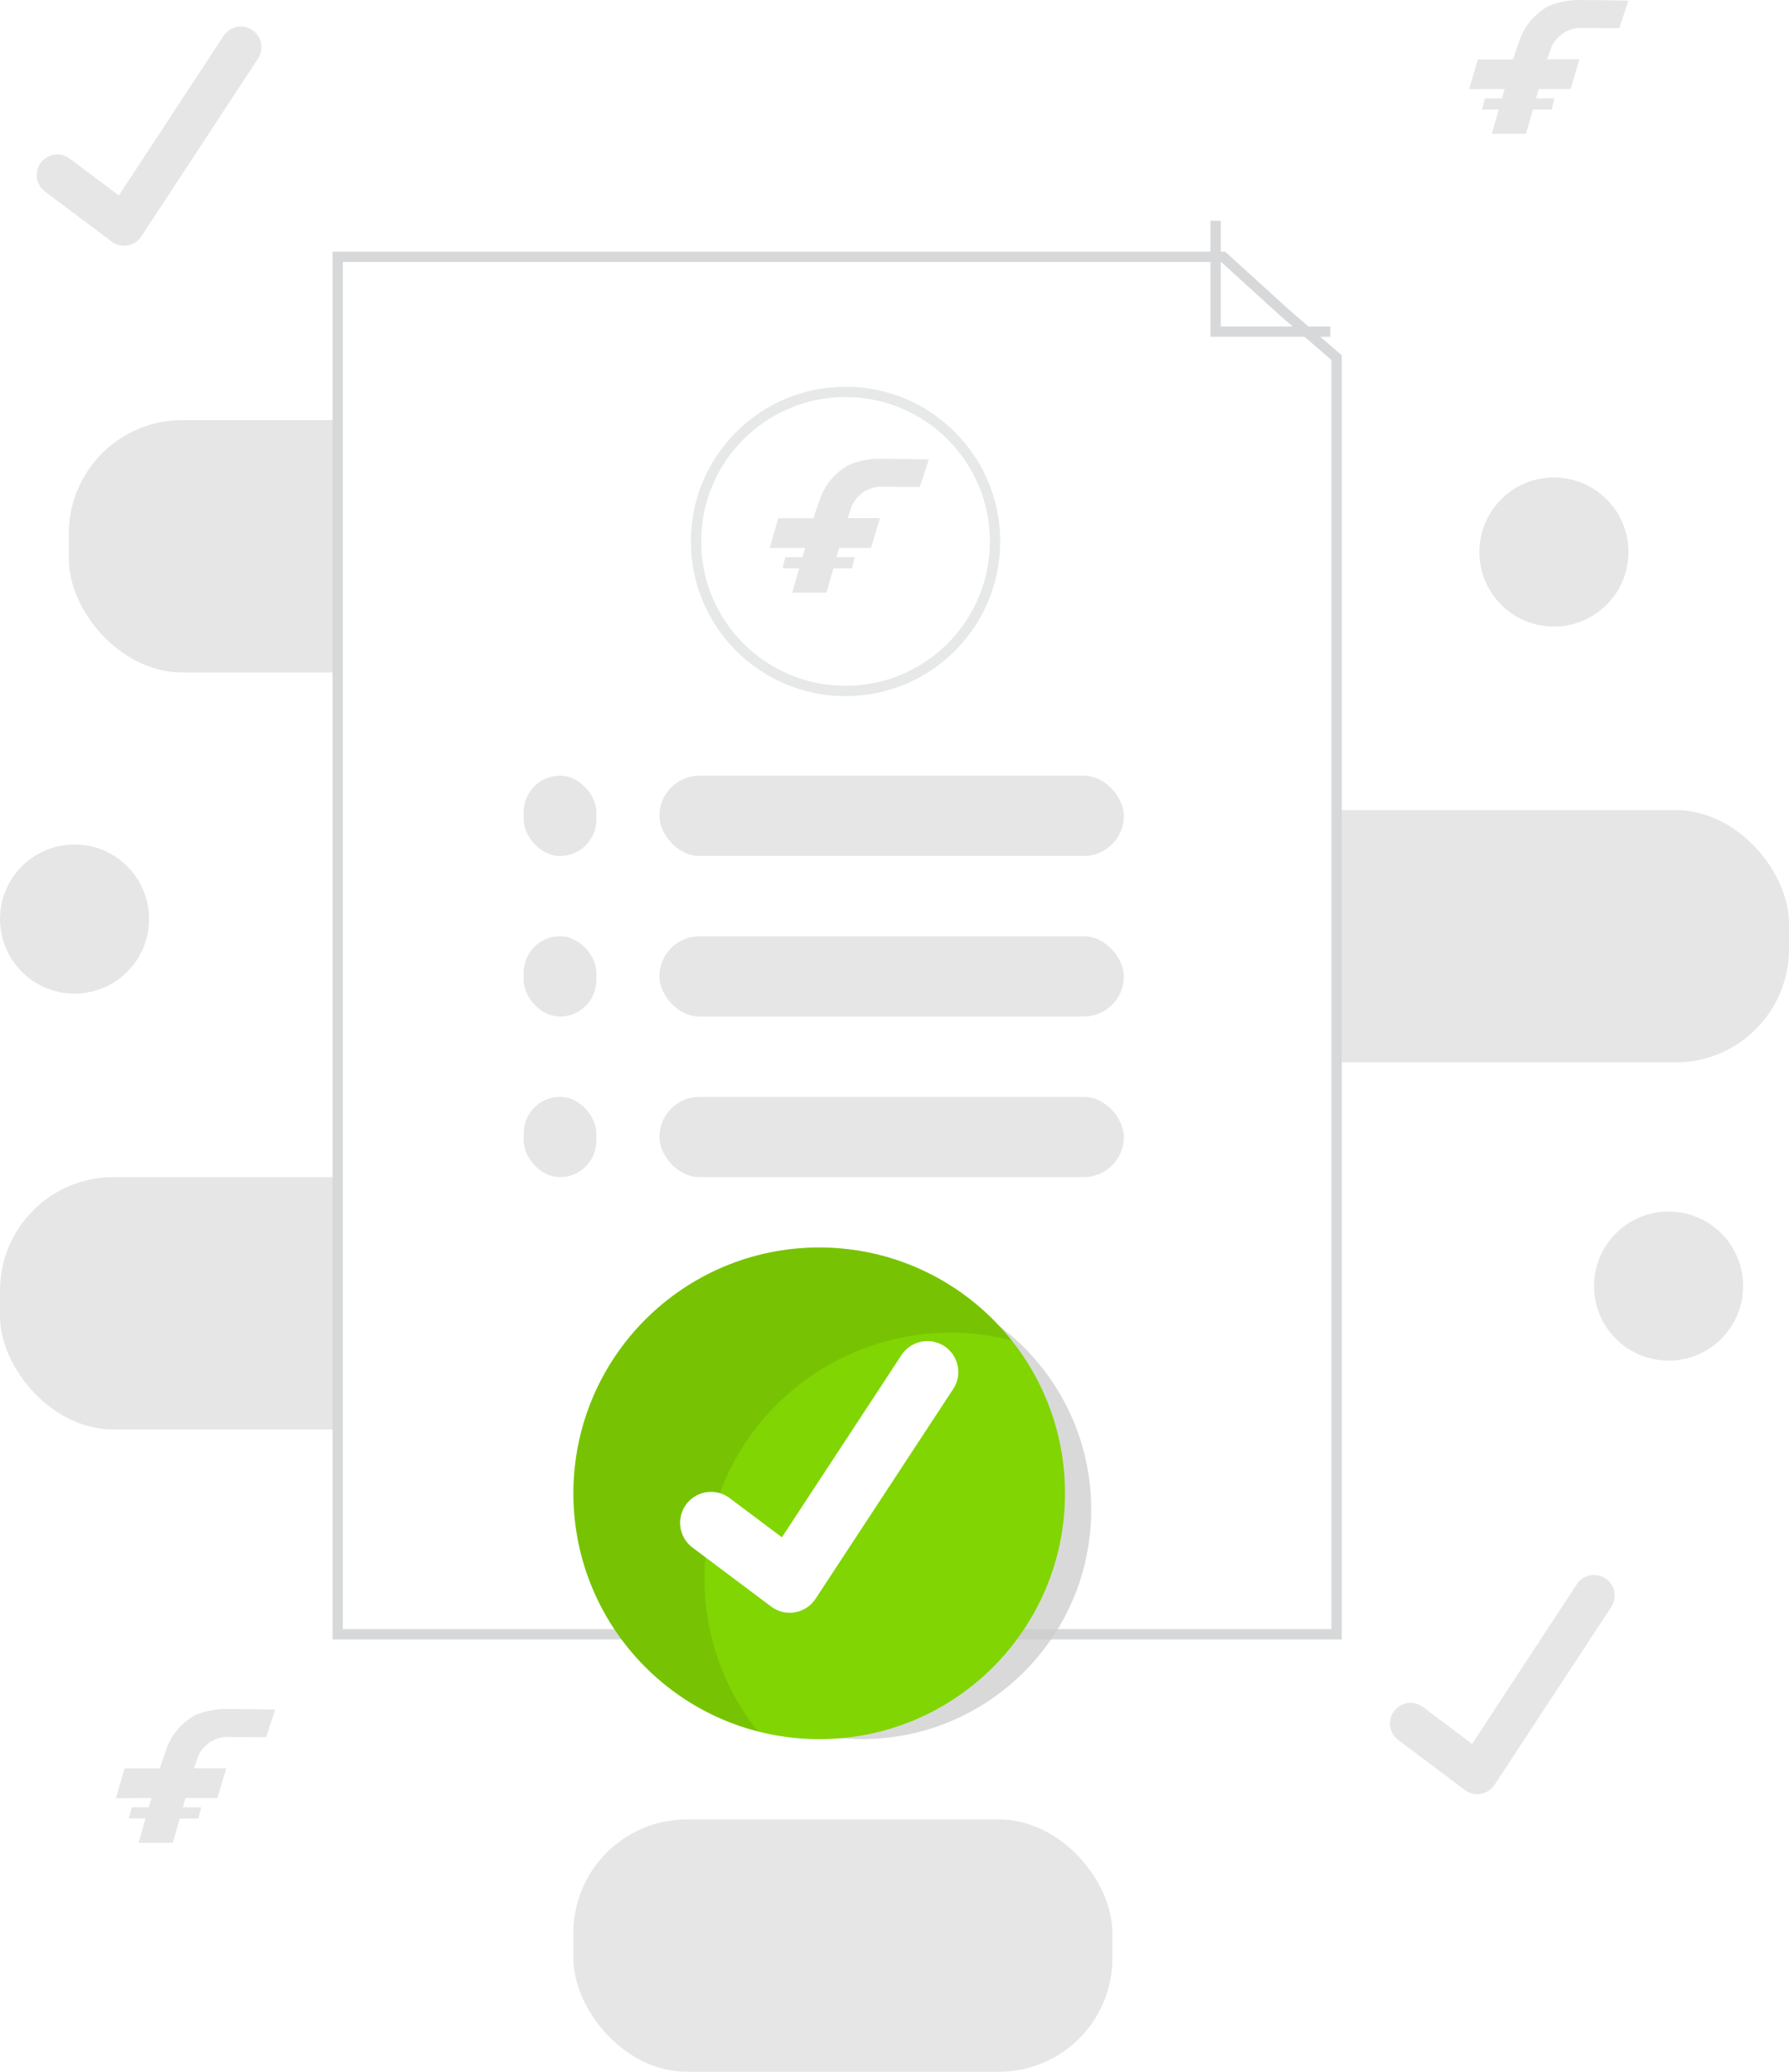 <svg id="Componente" xmlns="http://www.w3.org/2000/svg" xmlns:xlink="http://www.w3.org/1999/xlink" width="173.494" height="200.884" viewBox="0 0 173.494 200.884">
  <defs>
    <filter id="Trazado_3295" x="17.252" y="9.404" width="127.868" height="164.569" filterUnits="userSpaceOnUse">
      <feOffset dy="3" input="SourceAlpha"/>
      <feGaussianBlur stdDeviation="5" result="blur"/>
      <feFlood flood-opacity="0.161"/>
      <feComposite operator="in" in2="blur"/>
      <feComposite in="SourceGraphic"/>
    </filter>
    <filter id="Elipse_348" x="52" y="22.502" width="60" height="60" filterUnits="userSpaceOnUse">
      <feOffset dy="3" input="SourceAlpha"/>
      <feGaussianBlur stdDeviation="5" result="blur-2"/>
      <feFlood flood-opacity="0.169"/>
      <feComposite operator="in" in2="blur-2"/>
      <feComposite in="SourceGraphic"/>
    </filter>
  </defs>
  <rect id="Rectángulo_1518" data-name="Rectángulo 1518" width="111.214" height="24.467" rx="11" transform="translate(62.28 78.548)" fill="#e6e6e6"/>
  <rect id="Rectángulo_1523" data-name="Rectángulo 1523" width="111.214" height="24.467" rx="11" transform="translate(6.673 40.736)" fill="#e6e6e6"/>
  <rect id="Rectángulo_1520" data-name="Rectángulo 1520" width="111.214" height="24.467" rx="11" transform="translate(0 114.137)" fill="#e6e6e6"/>
  <g transform="matrix(1, 0, 0, 1, 0, 0)" filter="url(#Trazado_3295)">
    <g id="Trazado_3295-2" data-name="Trazado 3295" transform="translate(32.25 21.4)" fill="#fff">
      <path d="M 97.368 134.069 L 0.5 134.069 L 0.5 0.5 L 86.365 0.5 L 92.342 5.931 L 92.347 5.935 L 92.351 5.939 L 97.368 10.278 L 97.368 134.069 Z" stroke="none"/>
      <path d="M 1 1 L 1 133.569 L 96.868 133.569 L 96.868 10.506 L 92.024 6.317 L 92.015 6.309 L 92.006 6.301 L 86.172 1 L 1 1 M -7.62939453125e-06 0 L 86.559 0 L 92.678 5.561 L 97.868 10.049 L 97.868 134.569 L -7.62939453125e-06 134.569 L -7.62939453125e-06 0 Z" stroke="none" fill="#d7d8d9"/>
    </g>
  </g>
  <path id="Trazado_3296" data-name="Trazado 3296" d="M281,866v10.751h11.121" transform="translate(-163.113 -844.596)" fill="none" stroke="#d7d8d9" stroke-width="1"/>
  <rect id="Rectángulo_1499" data-name="Rectángulo 1499" width="52.271" height="24.467" rx="11" transform="translate(55.607 176.417)" fill="#e6e6e6"/>
  <circle id="Elipse_338" data-name="Elipse 338" cx="7.229" cy="7.229" r="7.229" transform="translate(154.587 117.473)" fill="#e6e6e6"/>
  <circle id="Elipse_339" data-name="Elipse 339" cx="7.229" cy="7.229" r="7.229" transform="translate(0 81.885)" fill="#e6e6e6"/>
  <circle id="Elipse_340" data-name="Elipse 340" cx="7.229" cy="7.229" r="7.229" transform="translate(143.466 46.296)" fill="#e6e6e6"/>
  <path id="Trazado_3282" data-name="Trazado 3282" d="M725,331.887l6.471,4.853,11.324-17.255" transform="translate(-588.207 -164.772)" fill="none" stroke="#e6e6e6" stroke-linecap="round" stroke-linejoin="round" stroke-width="4"/>
  <path id="Trazado_3283" data-name="Trazado 3283" d="M546,201.887l6.471,4.853,11.324-17.255" transform="translate(-540.439 -184.911)" fill="none" stroke="#e6e6e6" stroke-linecap="round" stroke-linejoin="round" stroke-width="4"/>
  <rect id="Rectángulo_1500" data-name="Rectángulo 1500" width="45.042" height="7.785" rx="3.892" transform="translate(63.948 75.212)" fill="#e6e6e6"/>
  <rect id="Rectángulo_1513" data-name="Rectángulo 1513" width="7.044" height="7.785" rx="3.522" transform="translate(50.788 75.212)" fill="#e6e6e6"/>
  <rect id="Rectángulo_1510" data-name="Rectángulo 1510" width="45.042" height="7.785" rx="3.892" transform="translate(63.948 90.782)" fill="#e6e6e6"/>
  <rect id="Rectángulo_1514" data-name="Rectángulo 1514" width="7.044" height="7.785" rx="3.522" transform="translate(50.788 90.782)" fill="#e6e6e6"/>
  <rect id="Rectángulo_1511" data-name="Rectángulo 1511" width="45.042" height="7.785" rx="3.892" transform="translate(63.948 106.352)" fill="#e6e6e6"/>
  <rect id="Rectángulo_1515" data-name="Rectángulo 1515" width="7.044" height="7.785" rx="3.522" transform="translate(50.788 106.352)" fill="#e6e6e6"/>
  <g id="Grupo_2250" data-name="Grupo 2250" transform="translate(55.607 120.958)">
    <circle id="Elipse_341" data-name="Elipse 341" cx="22.248" cy="22.248" r="22.248" transform="translate(5.721 3.178)" fill="#ccc" opacity="0.74"/>
    <circle id="Elipse_342" data-name="Elipse 342" cx="23.837" cy="23.837" r="23.837" transform="translate(0 0)" fill="#81d502"/>
    <path id="Trazado_3280" data-name="Trazado 3280" d="M578.713,284.1A23.857,23.857,0,0,1,608.5,261.011a23.836,23.836,0,1,0-24.6,37.915A23.729,23.729,0,0,1,578.713,284.1Z" transform="translate(-566 -252)" fill="#528405" opacity="0.22"/>
    <path id="Trazado_3281" data-name="Trazado 3281" d="M587,285.62l7.628,5.721L607.977,271" transform="translate(-573.651 -258.923)" fill="none" stroke="#fff" stroke-linecap="round" stroke-linejoin="round" stroke-width="6"/>
  </g>
  <g id="Grupo_2256" data-name="Grupo 2256" transform="translate(66.728 34.75)">
    <g transform="matrix(1, 0, 0, 1, -66.73, -34.75)" filter="url(#Elipse_348)">
      <g id="Elipse_348-2" data-name="Elipse 348" transform="translate(67 34.5)" fill="#fff" stroke="#d7d8d9" stroke-width="1" opacity="0.6">
        <circle cx="15" cy="15" r="15" stroke="none"/>
        <circle cx="15" cy="15" r="14.5" fill="none"/>
      </g>
    </g>
    <path id="Trazado_3277" data-name="Trazado 3277" d="M616.647,188.332c.048,0,4.023.016,4.023.016l.888-2.673s-3.579-.056-4.985-.056a7.812,7.812,0,0,0-2.728.572,6.122,6.122,0,0,0-2.7,2.931c-.015.038-.717,1.958-.764,2.257H606.95l-.842,2.889,3.441-.014-.258.9h-1.655l-.266,1.08,1.611,0-.676,2.357h3.321l.667-2.354,1.816,0,.266-1.08-1.776,0,.255-.9h3.09l.865-2.888h-3.137l.471-1.313A3.213,3.213,0,0,1,616.647,188.332Z" transform="translate(-598.203 -175.882)" fill="#e6e6e6"/>
  </g>
  <path id="Trazado_3297" data-name="Trazado 3297" d="M616.647,188.332c.048,0,4.023.016,4.023.016l.888-2.673s-3.579-.056-4.985-.056a7.812,7.812,0,0,0-2.728.572,6.122,6.122,0,0,0-2.7,2.931c-.015.038-.717,1.958-.764,2.257H606.95l-.842,2.889,3.441-.014-.258.9h-1.655l-.266,1.08,1.611,0-.676,2.357h3.321l.667-2.354,1.816,0,.266-1.08-1.776,0,.255-.9h3.09l.865-2.888h-3.137l.471-1.313A3.213,3.213,0,0,1,616.647,188.332Z" transform="translate(-594.867 -19.909)" fill="#e6e6e6"/>
  <path id="Trazado_3298" data-name="Trazado 3298" d="M616.647,188.332c.048,0,4.023.016,4.023.016l.888-2.673s-3.579-.056-4.985-.056a7.812,7.812,0,0,0-2.728.572,6.122,6.122,0,0,0-2.7,2.931c-.015.038-.717,1.958-.764,2.257H606.95l-.842,2.889,3.441-.014-.258.9h-1.655l-.266,1.08,1.611,0-.676,2.357h3.321l.667-2.354,1.816,0,.266-1.08-1.776,0,.255-.9h3.09l.865-2.888h-3.137l.471-1.313A3.213,3.213,0,0,1,616.647,188.332Z" transform="translate(-463.634 -185.618)" fill="#e6e6e6"/>
</svg>
